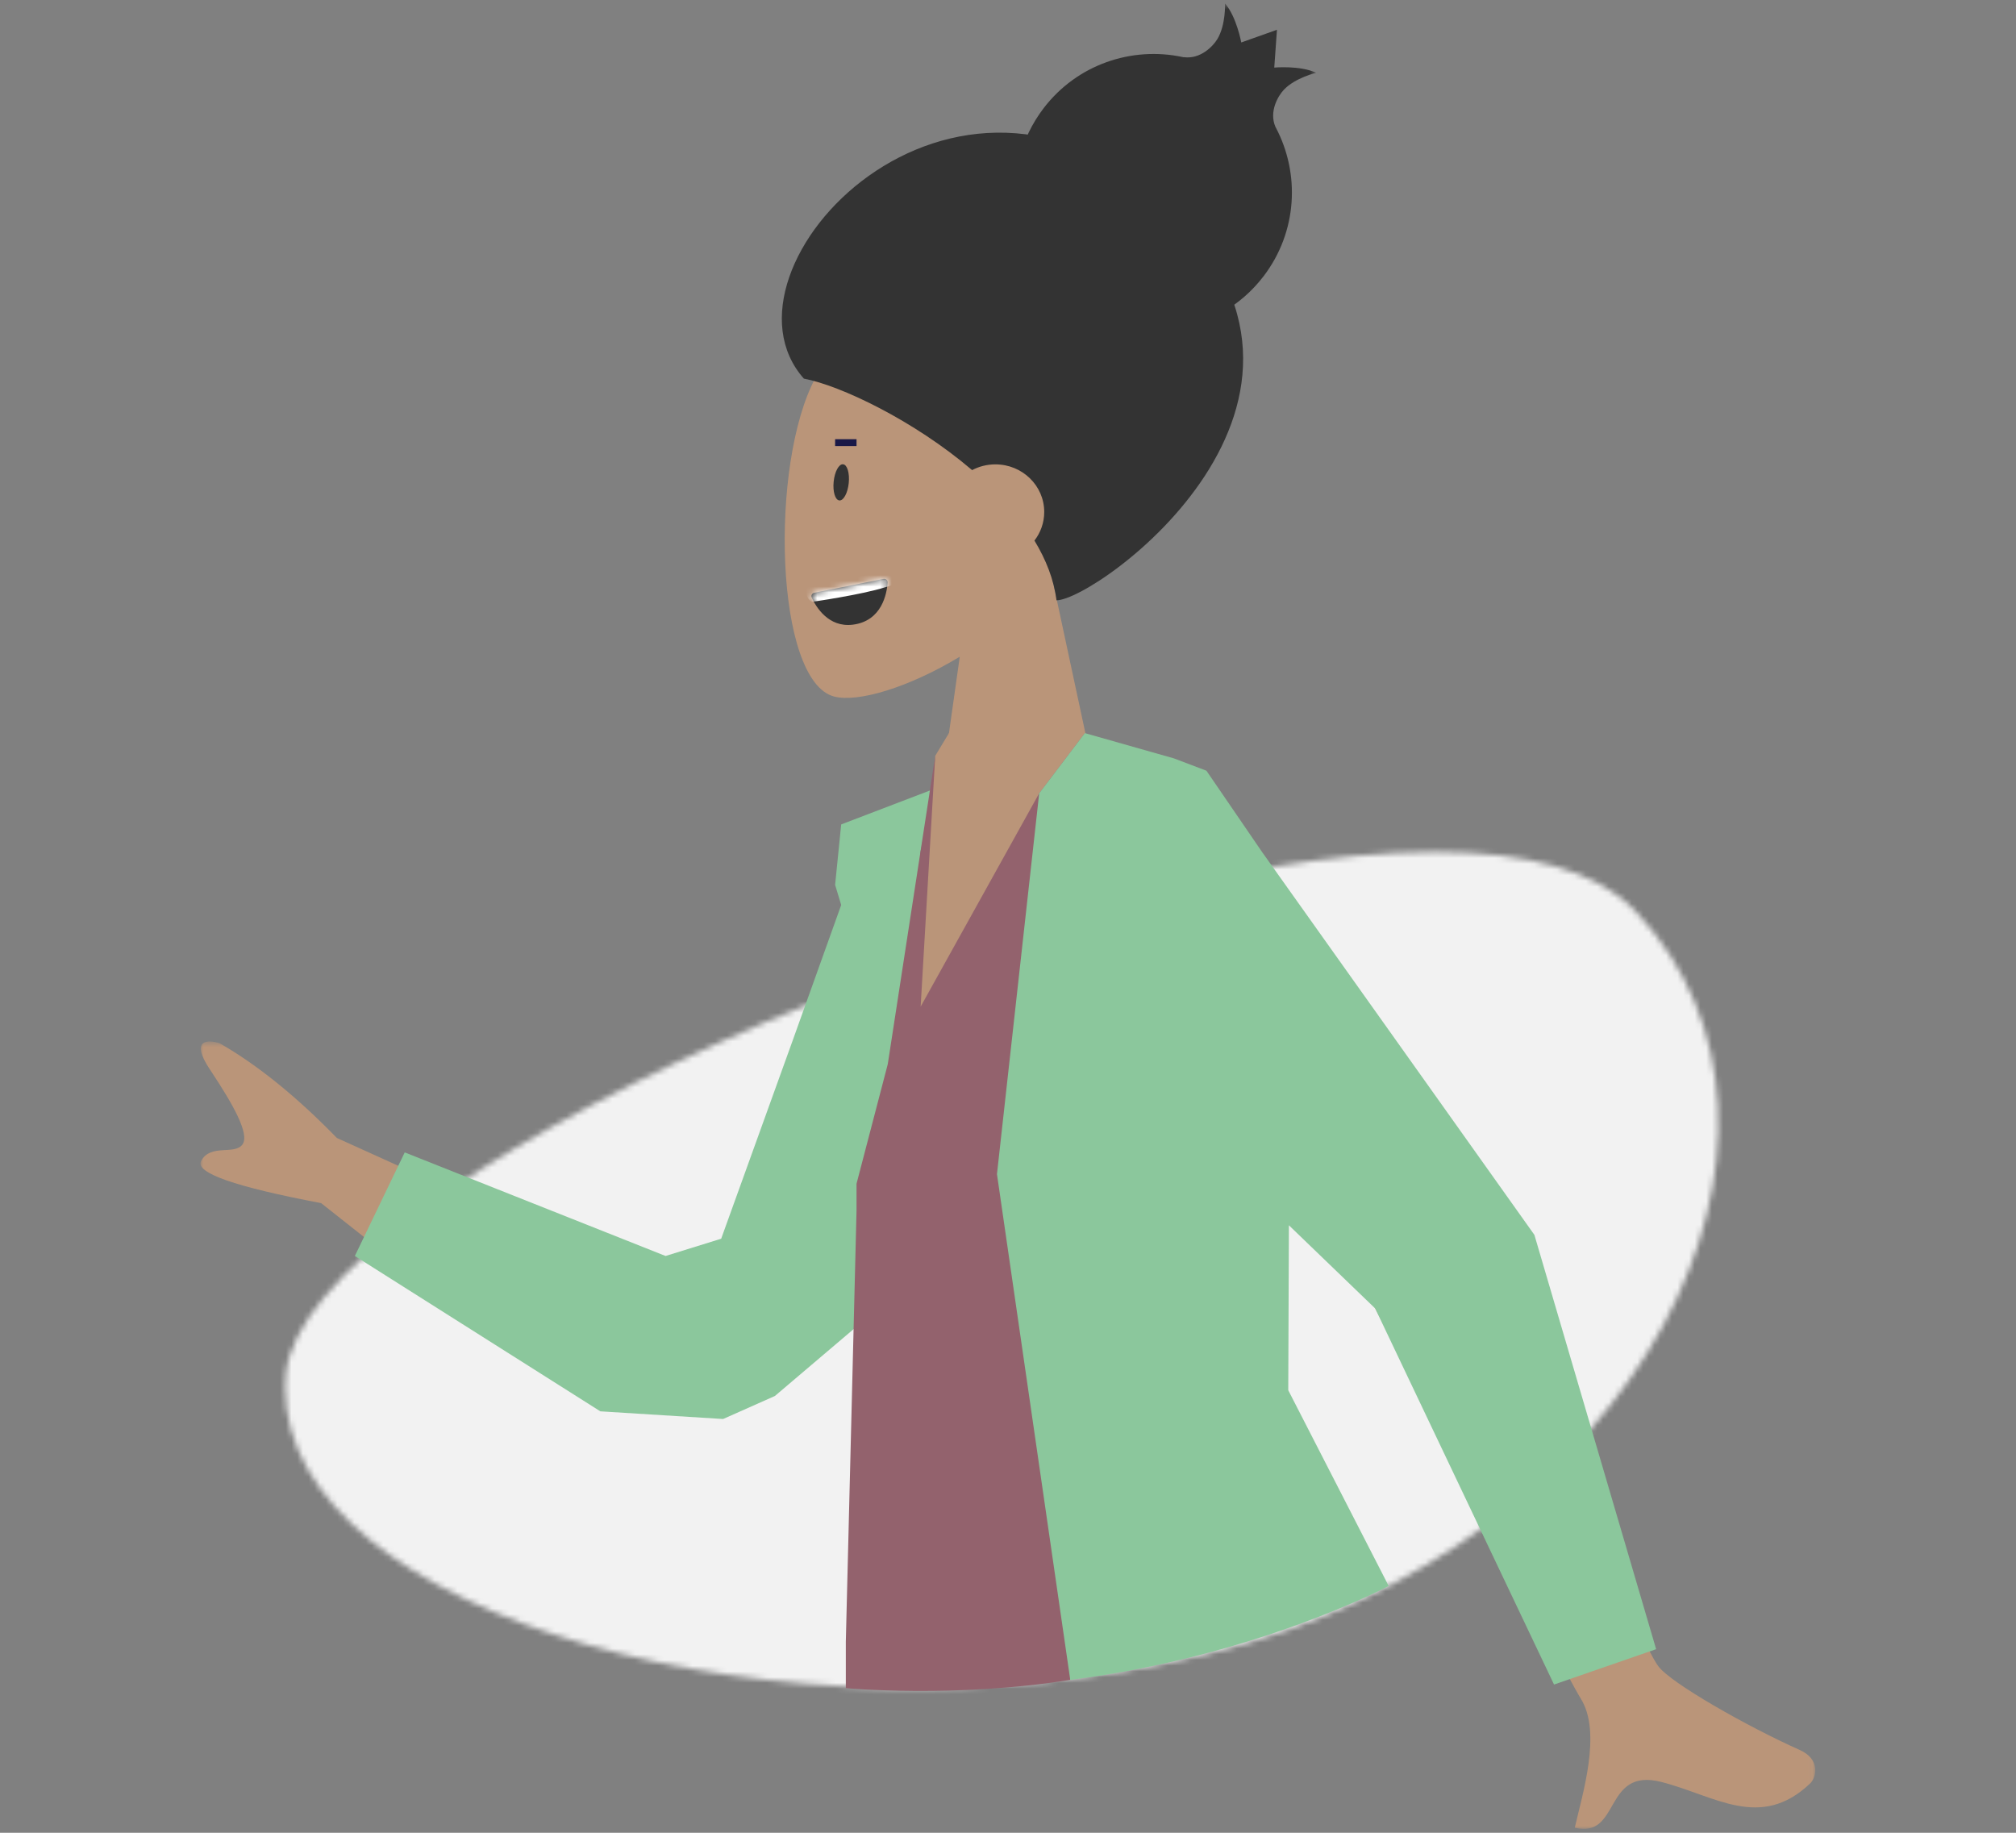 <?xml version="1.0" encoding="UTF-8"?>
<svg width="352px" height="320px" viewBox="0 0 352 320" version="1.1" xmlns="http://www.w3.org/2000/svg" xmlns:xlink="http://www.w3.org/1999/xlink">
    <rect x="0" y="0" width="352" height="320" fill="#808080" stroke="none"/>
    <!-- Generator: Sketch 63.1 (92452) - https://sketch.com -->
    <title>Mascotte/Profil/1@1x</title>
    <desc>Created with Sketch.</desc>
    <defs>
        <polygon id="path-1" points="0.056 0.479 52.61 0.479 52.61 57.607 0.056 57.607"></polygon>
        <path d="M200.782,0.431 C132.623,0.631 3.476,58.579 0.52,91.618 L0.52,91.618 C0.448,92.421 0.411,93.219 0.411,94.011 L0.411,94.011 L0.411,94.033 C0.389,133.414 86.837,158.588 161.452,140.405 L161.452,140.405 C237.582,121.853 272.506,49.404 236.179,10.801 L236.179,10.801 C229.401,3.598 217.079,0.478 201.489,0.431 L201.489,0.431 L200.782,0.431 Z" id="path-3"></path>
        <polygon id="path-5" points="0 0.522 281.954 0.522 281.954 138 0 138"></polygon>
        <path d="M13.09,0.154 L2.16,2.339 L0.934,2.585 C0.567,2.657 0.362,3.052 0.518,3.392 L0.518,3.392 C1.23,4.957 3.4,8.684 7.703,8.147 L7.703,8.147 C12.824,7.506 13.655,2.654 13.784,0.762 L13.784,0.762 C13.808,0.419 13.534,0.142 13.207,0.142 L13.207,0.142 C13.168,0.142 13.129,0.146 13.09,0.154" id="path-7"></path>
    </defs>
    <g id="Mascotte/Profil/1" stroke="none" stroke-width="1" fill="none" fill-rule="evenodd">
        <g id="Group-33" transform="translate(35, 0)">
            <g id="Group-3" transform="translate(142.2, 0.121)">
                <mask id="mask-2" fill="white">
                    <use xlink:href="#path-1"></use>
                </mask>
                <g id="Clip-2"></g>
                <path d="M36.697,0.479 C38.729,2.857 39.526,7.294 39.526,7.294 L45.761,5.08 L45.29,11.679 C45.29,11.679 49.779,11.264 52.61,12.588 C52.61,12.588 48.955,13.449 46.973,15.541 C45.966,16.604 44.342,19.335 45.491,22.027 L45.542,22.111 C49.826,30.185 49.341,40.346 43.436,48.093 C35.348,58.703 20.187,60.75 9.573,52.658 C-1.04,44.569 -3.086,29.407 5.003,18.793 C10.859,11.114 20.417,7.948 29.275,9.836 C29.356,9.852 29.441,9.868 29.525,9.884 L29.5,9.86 C32.401,10.249 34.599,7.957 35.356,6.702 C36.843,4.234 36.697,0.479 36.697,0.479" id="Fill-1" fill="#333333" mask="url(#mask-2)"></path>
            </g>
            <g id="Group-6" transform="translate(14.4, 148.321)">
                <mask id="mask-4" fill="white">
                    <use xlink:href="#path-3"></use>
                </mask>
                <g id="Clip-5"></g>
                <polygon id="Fill-4" fill="#F2F2F2" mask="url(#mask-4)" points="-2.234 149.071 253.258 149.071 253.258 -2.214 -2.234 -2.214"></polygon>
            </g>
            <g id="Group-18" transform="translate(0, 22.921)">
                <path d="M107.355,43.103 C99.327,58.066 100.281,96.022 110.656,98.696 C114.793,99.763 123.608,97.15 132.578,91.743 L126.948,131.579 L160.196,131.579 L148.751,78.229 C155.133,70.736 159.453,61.554 158.732,51.265 C156.651,21.618 115.382,28.141 107.355,43.103" id="Fill-7" fill="#BA9579"></path>
                <path d="M105.36,43.187 C111.718,44.38 124.524,50.451 134.734,59.159 C135.942,58.52 137.325,58.157 138.797,58.157 C143.507,58.157 147.325,61.878 147.325,66.468 C147.325,68.342 146.69,70.071 145.617,71.461 C147.637,74.793 149.017,78.292 149.469,81.889 C156.473,81.889 205.116,47.012 168.613,12.854 C131.571,-21.81 88.242,23.905 105.36,43.187" id="Fill-9" fill="#333333"></path>
                <g id="Group-13" transform="translate(0, 158.4)">
                    <mask id="mask-6" fill="white">
                        <use xlink:href="#path-5"></use>
                    </mask>
                    <g id="Clip-12"></g>
                    <path d="M254.553,109.608 C256.731,112.562 270.169,120.171 279.264,124.233 C282.915,125.865 282.131,129.044 281.061,130.062 C272.351,138.336 264.432,132.2 255.092,129.81 C244.859,127.191 248.048,139.735 239.962,137.795 C241.251,132.062 244.74,121.176 241,115.236 C239.338,112.596 227.054,89.277 204.148,45.278 L226.925,40.62 C242.372,82.584 251.582,105.581 254.553,109.608 M3.383,0.845 C9.953,4.614 16.766,10.121 23.821,17.368 L64.097,35.598 L51.237,52.58 L21.072,28.743 C6.006,25.89 -0.981,23.44 0.111,21.392 C1.748,18.319 5.893,20.404 7.325,18.515 C8.7,16.698 5.489,11.231 2.055,6.021 L1.642,5.397 C-1.939,0.005 1.418,0.2 3.383,0.845" id="Fill-11" fill="#BA9579" mask="url(#mask-6)"></path>
                </g>
                <path d="M110.561,61.161 C110.38,62.904 110.823,64.379 111.549,64.454 C112.276,64.529 113.011,63.177 113.192,61.433 C113.373,59.69 112.93,58.215 112.204,58.14 C111.477,58.065 110.742,59.417 110.561,61.161" id="Fill-14" fill="#333333"></path>
                <path d="M106.73,81.421 C106.568,81.067 106.782,80.655 107.165,80.578 L108.36,80.339 L119.258,78.159 C119.65,78.081 120.011,78.395 119.982,78.794 C119.846,80.709 118.996,85.51 113.903,86.147 C109.626,86.682 107.457,83.004 106.73,81.421" id="Fill-16" fill="#333333"></path>
            </g>
            <g id="Group-21" transform="translate(106.2, 100.921)">
                <mask id="mask-8" fill="white">
                    <use xlink:href="#path-7"></use>
                </mask>
                <g id="Clip-20"></g>
                <path d="M0.597,4.157 C0.597,4.157 9.107,2.949 13.358,1.616 L15.179,1.057 L15.179,-1.268 L-0.214,1.057 C-0.214,1.057 -1.024,3.381 0.597,4.157" id="Fill-19" fill="#FFFFFF" mask="url(#mask-8)"></path>
            </g>
            <g id="Group-32" transform="translate(26.4, 76.921)">
                <line x1="84.412" y1="0.361" x2="88.153" y2="0.361" id="Stroke-22" stroke="#191847" stroke-width="1.2"></line>
                <polygon id="Fill-24" fill="#BA9579" points="104.293 51.076 101.896 55.041 97.339 104.922 104.704 95.152 128.009 51.076 119.441 39.896"></polygon>
                <polygon id="Fill-26" fill="#8BC79C" points="101.557 60.875 85.476 67.021 84.413 77.579 85.476 81.086 76.941 104.922 64.52 139.356 54.809 142.37 9.265 124.286 0.558 142.37 43.423 169.495 64.856 170.835 73.897 166.816 93.607 150.072 99.312 71.831"></polygon>
                <path d="M128.01,51.076 L120.047,61.582 L99.348,98.836 L101.896,55.041 L93.607,108.882 L88.153,129.754 L88.153,134.452 L86.283,209.681 L86.283,217.826 C86.283,217.826 105.424,219.595 125.47,216.379 L128.01,51.076 Z" id="Fill-28" fill="#93626D"></path>
                <path d="M128.01,51.076 L143.553,55.486 L149.246,57.644 L158.958,71.831 L206.511,138.686 L227.766,211.021 L209.94,217.196 L178.714,151.534 L163.646,137.012 L163.534,165.812 L181.069,199.987 C181.069,199.987 157.953,212.287 125.47,216.379 L112.674,128.081 L120.047,61.582 L128.01,51.076 Z" id="Fill-30" fill="#8BC79C"></path>
            </g>
        </g>
    </g>
</svg>